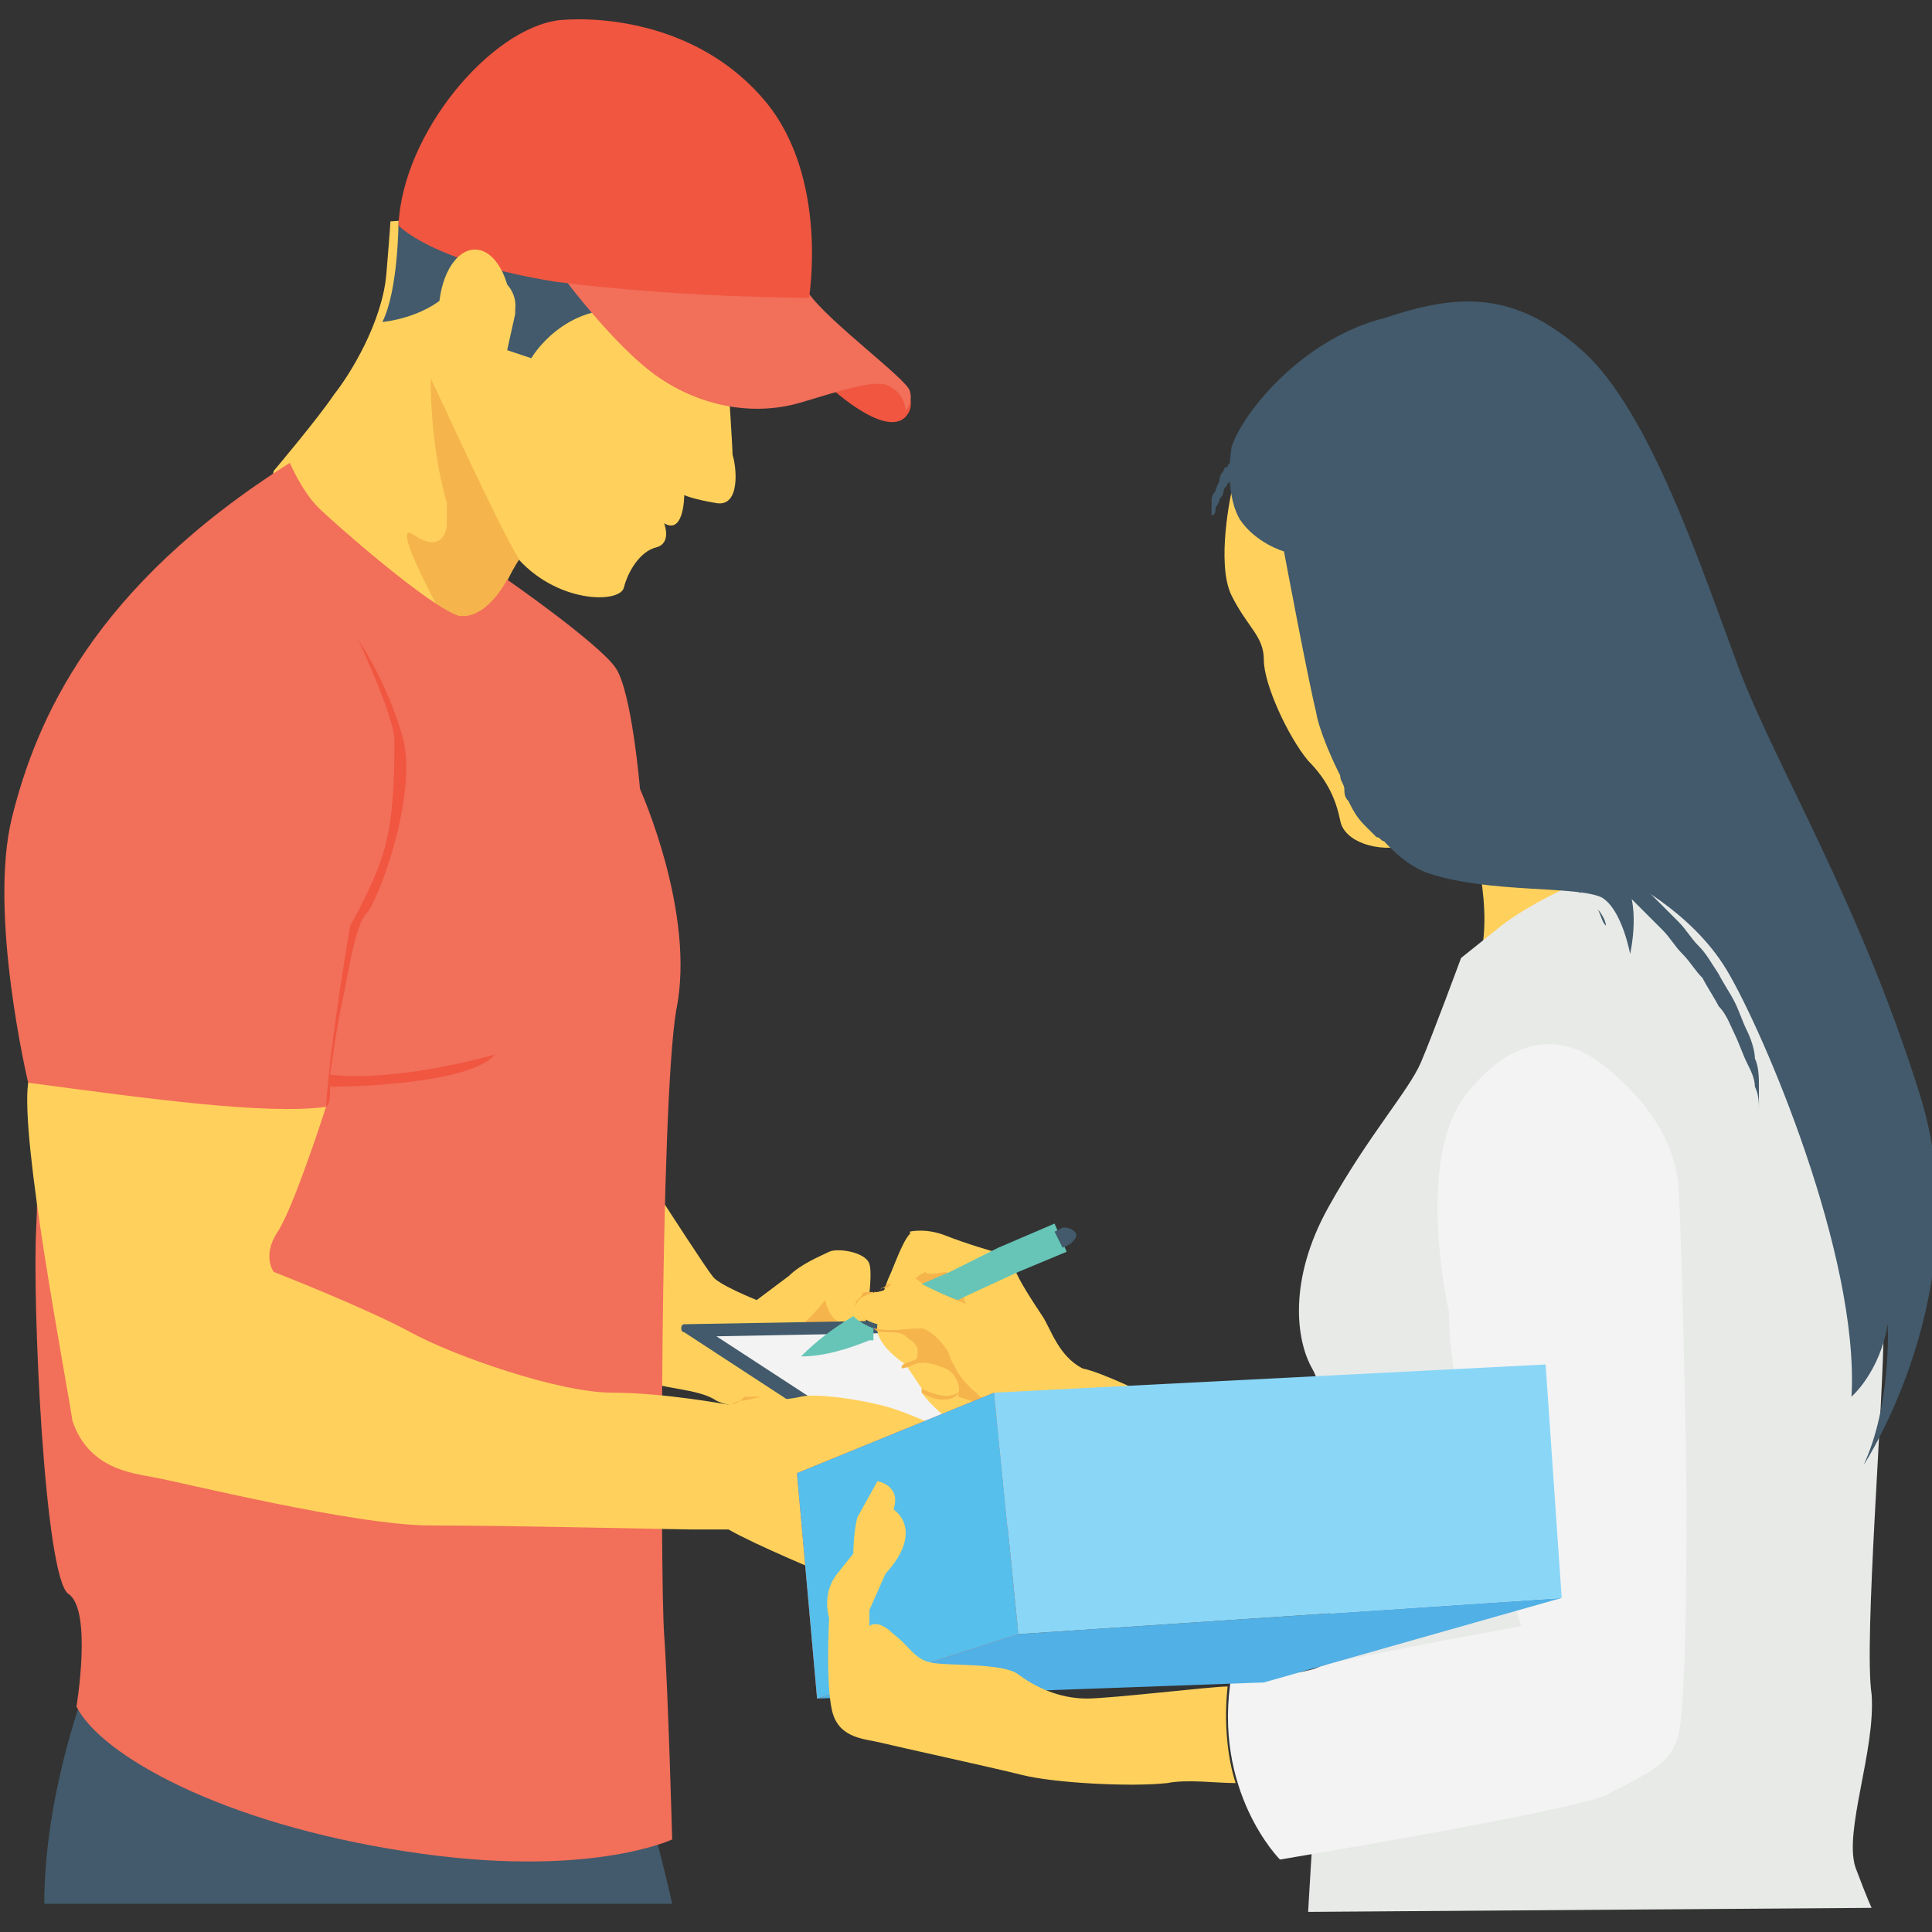 <?xml version="1.0" encoding="utf-8"?>
<!-- Generator: Adobe Illustrator 18.0.0, SVG Export Plug-In . SVG Version: 6.00 Build 0)  -->
<!DOCTYPE svg PUBLIC "-//W3C//DTD SVG 1.1//EN" "http://www.w3.org/Graphics/SVG/1.1/DTD/svg11.dtd">
<svg version="1.1" id="Layer_1" xmlns="http://www.w3.org/2000/svg" xmlns:xlink="http://www.w3.org/1999/xlink" x="0px" y="0px"
	 viewBox="0 0 48 48" enable-background="new 0 0 48 48" xml:space="preserve">
<rect x="0" y="0" width="48" height="48" fill="#333333" stroke="none"/>
<g>
	<ellipse fill="#F5B54C" cx="20.6" cy="32.7" rx="0.8" ry="0.9"/>
	<path fill="#FFD15C" d="M16.5,29.9c0,0,1.1,1.7,1.2,1.8c0.1,0.2,1.1,0.6,1.1,0.6s0.4-0.3,0.8-0.6c0.3-0.3,0.8-0.5,1-0.6
		c0.2-0.1,0.9,0,1,0.3c0.1,0.3-0.1,1.5-0.1,1.5s-0.8,0.3-1-0.6c0,0-0.6,0.8-1.1,0.9C18.8,33.3,20,35,20,35s-1.6,0.1-2.2-0.2
		c-0.6-0.4-1.7-0.2-2.6-0.9C14.3,33.1,16.5,29.9,16.5,29.9z"/>
	<path fill="#F5B54C" d="M18.1,34.9C18.1,34.9,18.1,34.9,18.1,34.9c0.1,0,0.2-0.1,0.3-0.1c0.2,0,0.4-0.1,0.6-0.1c0.1,0,0.1,0,0.2,0
		c0.1,0,0.1,0,0.2,0c0.1,0,0.1,0,0.2,0c0,0,0.1,0,0.1,0c0,0,0.1,0,0.1,0c0,0,0.1,0,0.1,0c0.1,0,0.1,0,0.1,0s0,0-0.1,0
		c0,0-0.1,0-0.1,0c0,0-0.1,0-0.1,0c0,0-0.1,0-0.1,0c0,0-0.1,0-0.2,0c-0.1,0-0.2,0-0.3,0c-0.1,0-0.2,0-0.3,0c-0.1,0-0.2,0-0.3,0
		C18.3,34.9,18.2,34.9,18.1,34.9C18.1,34.9,18.1,34.9,18.1,34.9z"/>
	<path fill="#F5B54C" d="M21.5,32.8C21.4,32.8,21.4,32.8,21.5,32.8c-0.1-0.1-0.1-0.1-0.1-0.2c0,0,0,0,0,0c0,0,0,0,0,0c0,0,0,0,0-0.1
		c0,0,0-0.1,0.1-0.1c0,0,0.1,0,0.1-0.1c0,0,0.1,0,0.1-0.1c0,0,0,0,0,0c0,0,0,0,0-0.1c0,0-0.1,0-0.1,0c0,0-0.1,0-0.1,0
		c0,0-0.1,0-0.1,0.1c0,0-0.1,0.1-0.1,0.1c0,0-0.1,0.1,0,0.2c0,0,0,0.1,0,0.1c0,0,0,0,0,0l0,0l0,0l0,0l0,0l0,0l0,0l0,0l0,0
		c0,0,0.1,0.1,0.1,0.1c0,0,0,0,0.1,0C21.5,32.9,21.5,32.8,21.5,32.8L21.5,32.8C21.5,32.8,21.5,32.8,21.5,32.8z"/>
	<path fill="#425A6B" d="M17,33.1l9.8,6.4l5.3-2l-9.4-4.7L17,32.9C16.9,32.9,16.9,33.1,17,33.1z"/>
	<polygon fill="#F3F3F3" points="17.8,33.2 26.7,39 31.3,37.3 23.1,33.1 	"/>
	<path fill="#425A6B" d="M15.8,44.2L2.1,42c0,0-1,2.6-1,5.3h15.6C16.7,47.3,16.2,45,15.8,44.2z"/>
	<path fill="#FFD15C" d="M18.1,9.6c0,0,0.1,1.5,0.1,1.7c0.1,0.3,0.2,1.3-0.4,1.2c-0.6-0.1-0.8-0.2-0.8-0.2s0,1-0.5,0.7
		c0,0,0.2,0.5-0.2,0.6c-0.4,0.1-0.7,0.6-0.8,1c-0.1,0.4-1.7,0.4-2.7-0.8c0,0-0.5,0.7-0.7,1.8c-0.2,1.1-0.2,1.1-0.2,1.1
		s-5.2-4.4-5.2-4.5c0,0,0.1-0.5,0.1-0.5s1.1-1.3,1.5-1.9c0.4-0.5,1.2-1.8,1.3-3s0.1-1.3,0.1-1.3L14,5.2L18.1,9.6z"/>
	<path fill="#425A6B" d="M11.3,7.1c0.5-0.7,1.6-0.2,1.5,0.6c0,0,0,0.1,0,0.1c-0.2,0.9-0.2,0.9-0.2,0.9l0.6,0.2c0,0,0.8-1.4,2.5-1.2
		c1.7,0.1,1.7-1.1,1.7-1.2s-4-1.9-4.1-1.9c-0.1,0-3.4,0.9-3.4,0.9s0,1.7-0.4,2.5C9.5,8,10.7,7.9,11.3,7.1z"/>
	<path fill="#F5B54C" d="M21.2,38.7c0,0,0-0.1,0.1-0.2c0-0.1,0.1-0.1,0.1-0.2c0,0,0.1-0.1,0.1-0.1c0,0,0.1-0.1,0.1-0.1
		c0,0,0.1-0.1,0.1-0.1c0,0,0.1-0.1,0.1-0.1c0.1-0.1,0.1-0.1,0.2-0.2c0.1-0.1,0.2-0.2,0.2-0.2s0,0.1-0.1,0.2c0,0.1-0.1,0.1-0.1,0.2
		c0,0-0.1,0.1-0.1,0.1c0,0-0.1,0.1-0.1,0.1c0,0-0.1,0.1-0.1,0.1c0,0-0.1,0.1-0.1,0.1c-0.1,0.1-0.1,0.1-0.2,0.2
		C21.3,38.6,21.2,38.7,21.2,38.7z"/>
	<path fill="#F05640" d="M22.6,10.2c-0.4,0.9-2-0.6-2-0.6l-0.4-0.6h0.7C20.9,9.1,22.9,9.3,22.6,10.2z"/>
	<path fill="#F26F5A" d="M13.7,6.5c0,0,1.5,2.1,2.7,2.9c1.2,0.8,2.5,0.9,3.5,0.6c1-0.3,1.9-0.6,2.2-0.4c0.4,0.2,0.4,0.6,0.4,0.6
		s0.2-0.2,0.1-0.5c-0.1-0.3-2-1.7-2.5-2.4c-0.5-0.6-0.5-0.6-0.5-0.6l-6-0.3L13.7,6.5z"/>
	<path fill="#F05640" d="M9.9,5.6c0,0,0.8,0.9,3.9,1.4c3.1,0.4,6.3,0.4,6.3,0.4s0.5-3-1.1-4.9c-1.6-1.9-4-2.1-5.1-2
		C12.2,0.7,10,3.3,9.9,5.6z"/>
	<ellipse fill="#FFD15C" cx="11.8" cy="7.8" rx="0.9" ry="1.6"/>
	<path fill="#F5B54C" d="M12.9,13.9c0,0-0.5,0.7-0.7,1.8c-0.2,1.1-0.2,1.1-0.2,1.1s-0.1-0.1-0.2-0.1c-0.8-1.3-2.2-3.9-1.5-3.4
		c0.6,0.4,0.8,0,0.8-0.3c0-0.2,0-0.3,0-0.5c-0.2-0.7-0.4-1.8-0.4-3.1C11,10,12.3,12.9,12.9,13.9z"/>
	<path fill="#F26F5A" d="M7.2,11.5c0,0,0.3,0.7,0.7,1.1c0.4,0.4,2.8,2.5,3.5,2.7c0.7,0.1,1.2-0.9,1.2-0.9s2.3,1.6,2.7,2.2
		c0.4,0.6,0.6,3,0.6,3s1.4,3.1,0.9,5.5c-0.4,2.4-0.4,14.1-0.3,15.5c0.1,1.4,0.2,5.1,0.2,5.1s-2.1,1-6.6,0.3
		c-4.6-0.7-7.6-2.4-8.2-3.6c0,0,0.4-2.4-0.2-2.8s-0.9-7.3-0.8-9.1c0.1-1.8-0.2-3.6-0.2-3.6s-1-4.2-0.4-6.6
		C0.9,17.9,2.3,14.6,7.2,11.5z"/>
	<path fill="#FFD15C" d="M0.7,26.9c3,0.4,5.9,0.8,7.4,0.6c0,0-0.8,2.5-1.2,3.1c-0.4,0.6-0.1,1-0.1,1s2.3,0.9,3.4,1.5
		c1.1,0.6,3.7,1.5,5,1.5c1.3,0,2.9,0.3,2.9,0.3s1.4-0.1,1.8-0.2c0.4-0.1,1.7,0.1,2.3,0.3c0.6,0.2,1.2,0.5,1.2,0.5l-2.9,3.6
		c0,0-1.7-0.7-2.4-1.1c0,0-0.5,0-0.9,0c-0.3,0-4.5-0.1-6.5-0.1c-1.9,0-6.3-1.1-6.9-1.2c-0.5-0.1-1.6-0.2-2-1.4
		C1.6,34,0.5,28.3,0.7,26.9z"/>
	<circle fill="#F5B54C" cx="23.3" cy="31.9" r="0.9"/>
	<path fill="#FFD15C" d="M23,31.6c0,0-0.3,0.1-0.3,0.3c-0.1,0.2-0.5,0.9-0.5,0.9l-0.4-0.2c0,0,0.2-0.7,0.3-0.9
		c0.1-0.2,0.4-1.1,0.6-1.1c0.2,0,0.4,0.1,0.4,0.1L23,31.6z"/>
	<path fill="#F5B54C" d="M21.7,32.2C21.7,32.2,21.7,32.2,21.7,32.2c0.1,0,0.1-0.1,0.1-0.1c0,0,0.1-0.1,0.1-0.1
		c0.1,0,0.1-0.1,0.2-0.1c0,0,0.1,0,0.1,0c0,0,0.1,0,0.1,0c0,0,0.1,0,0.1,0c0,0,0.1,0,0.1,0c0,0,0.1,0,0.1,0c0,0,0,0,0.1,0
		c0,0,0,0,0,0s0,0,0,0c0,0,0,0-0.1,0c0,0,0,0,0,0c0,0,0,0,0,0c0,0,0,0-0.1,0c0,0-0.1,0-0.1,0c0,0-0.1,0-0.1,0c0,0-0.1,0-0.1,0
		c-0.1,0-0.1,0.1-0.2,0.1c-0.1,0-0.1,0-0.2,0.1c0,0-0.1,0-0.1,0C21.8,32.2,21.8,32.2,21.7,32.2C21.7,32.2,21.7,32.2,21.7,32.2z"/>
	<path fill="#FFD15C" d="M28.6,34.7L25,35.2l-1.4,0.1c0,0-0.5-0.4-0.7-0.7l0,0c0,0,0,0,0-0.1c-0.2-0.3-0.4-0.6-0.4-0.6
		s-0.8-0.5-0.7-1c0,0-0.4-0.1-0.5-0.3c-0.1-0.2,0-0.4,0.5-0.5c0.5-0.1,0.7-0.5,1-0.3C23,32,24,32.4,24,32.4c0,0-0.1-0.2-0.1-0.4
		c0,0-0.3-0.3-0.4-0.4c0,0-0.5,0.1-0.5,0l-0.4-1c0,0,0.4-0.1,0.9,0.1c0.5,0.2,1.2,0.4,1.2,0.4s0.4,0.1,0.5,0.4
		c0.1,0.3,0.5,0.9,0.7,1.2c0.2,0.3,0.4,1,1,1.3C27.4,34.1,28.6,34.7,28.6,34.7z"/>
	<path fill="#F5B54C" d="M21.7,33c0.1,0.1,0.2,0.1,0.4,0.1c0.1,0,0.3,0,0.4,0.1c0.1,0.1,0.2,0.1,0.3,0.3c0,0.1,0,0.3-0.1,0.4
		c0.3-0.1,0.5,0,0.8,0.1c0.2,0.1,0.4,0.4,0.3,0.7c0.3,0.1,0.7,0.2,1,0.4c-0.4-0.4-0.9-0.7-1.1-1.2c-0.1-0.1-0.1-0.3-0.2-0.4
		C23.3,33.2,23,33,22.9,33C22.5,33,22.2,33.1,21.7,33z"/>
	<path fill="#F5B54C" d="M22.4,34C22.4,34,22.4,34,22.4,34c0-0.1,0-0.1,0.3-0.2c0.2-0.1,0.3-0.3,0.3-0.3S23,33.9,22.4,34z"/>
	<path fill="#F5B54C" d="M23.9,34.4v0.1c-0.2,0.4-0.7,0.3-1,0.1l0,0c0,0,0,0,0-0.1c0.8,0.4,1,0,1,0L23.9,34.4z"/>
	<path fill="#67C5B8" d="M21.7,33c0,0.1,0,0.2,0,0.3l-0.1,0c-0.5,0.2-1.1,0.4-1.7,0.4l0,0l0,0c0.4-0.4,0.8-0.7,1.3-1c0,0,0,0,0,0
		C21.4,32.9,21.7,33,21.7,33z"/>
	<path fill="#67C5B8" d="M26.5,31.1l-1.2,0.5L24,32.2l-0.2,0.1c-0.3-0.1-0.7-0.3-0.9-0.4l0.7-0.3l1.2-0.6l1.4-0.6L26.5,31.1z"/>
	<path fill="#425A6B" d="M26.6,30.9L26.4,31l-0.2-0.4l0.2-0.1c0.1,0,0.2,0,0.3,0.1C26.8,30.7,26.7,30.8,26.6,30.9z"/>
	<path fill="#FFD15C" d="M36.5,20.5c0,0,0.7,2.2,0.2,3.5c-0.5,1.3,1,0.8,1.1,0.7c0.1-0.1,3-3.9,3-3.9L36.5,20.5z"/>
	<path fill="#E8EAE8" d="M36.3,23.8c0,0,0.5-0.4,1-0.8c0.5-0.4,2.2-1.4,3.3-1.4c1-0.1,2.4,0.3,2.4,0.3s3.8,9.2,3.8,11
		c0,1.9-0.5,7.9-0.3,9.2c0.1,1.4-0.7,3.4-0.4,4.3c0.3,0.8,0.4,1,0.4,1l-14,0.1c0,0,0.4-7.1,0.7-8.4c0.3-1.4-0.2-4.4-0.6-5.1
		c-0.4-0.7-0.6-2.2,0.4-4c1-1.8,2-2.9,2.3-3.6S36.3,23.8,36.3,23.8z"/>
	<path fill="#FFD15C" d="M31,11.9l-0.4,0.3c0,0-0.4,1.8,0,2.6c0.4,0.8,0.8,1,0.8,1.6c0,0.6,0.6,1.9,1.1,2.5c0.5,0.5,0.7,1,0.8,1.5
		c0.1,0.5,0.9,0.8,1.7,0.6c0.8-0.3,0.7-5.9,0.7-5.9L31,11.9z"/>
	<path fill="#425A6B" d="M30.6,11.1c0,0-0.2,1.1,0.2,1.8c0.4,0.6,1.1,0.8,1.1,0.8s0.6,3.2,0.8,4c0.1,0.7,1.3,3.5,2.8,4
		c1.5,0.5,3.7,0.3,4.3,0.6c0.5,0.3,0.7,1.4,0.7,1.4s0.3-1.3-0.2-1.9c0,0,1.7,0.8,2.6,2.3c0.9,1.5,3.3,7.1,3.1,10.6
		c0,0,0.7-0.6,0.9-1.8c0,0,0.1,2-0.6,3.5c0,0,2.9-4.4,1.4-9.2c-1.5-4.8-3.6-8.2-4.5-10.6c-0.9-2.4-2.2-6.4-3.9-7.9
		c-1.7-1.5-3.1-1.4-4.9-0.8C32.4,8.4,30.9,10.2,30.6,11.1z"/>
	<path fill="#425A6B" d="M34,18.5c0,0,0,0,0,0.1c0,0,0,0.1,0,0.1c0,0,0,0,0,0c0,0,0,0,0,0c0,0,0,0,0,0c0,0,0,0,0,0.1
		c0,0,0,0.1,0,0.1c0,0,0,0.1,0,0.1c0,0.1,0,0.1,0,0.2c0,0.1,0,0.2,0.1,0.2c0,0.1,0.1,0.2,0.1,0.3c0.1,0.2,0.2,0.4,0.3,0.6
		c0.1,0.1,0.1,0.2,0.2,0.3c0,0,0.1,0.1,0.1,0.1c0,0,0.1,0.1,0.1,0.1c0,0,0.1,0.1,0.1,0.1c0,0,0.1,0.1,0.2,0.1c0,0,0.1,0.1,0.2,0.1
		l0.1,0.1c0,0,0,0,0,0l0,0c0.1,0,0.1,0.1,0.2,0.1c0.1,0,0.1,0.1,0.2,0.1c0.1,0,0.1,0,0.2,0.1l0.1,0c0,0,0,0,0,0l0.1,0
		c0.3,0.1,0.5,0.1,0.8,0.1c0.3,0,0.6,0.1,0.8,0.1c0.3,0,0.5,0.1,0.8,0.2c0.2,0.1,0.5,0.2,0.6,0.3c0.2,0.1,0.3,0.3,0.4,0.4
		c0.1,0.2,0.1,0.3,0.2,0.4c0,0.1,0,0.2,0,0.3c0,0.1,0,0.1,0,0.1s0,0,0-0.1c0-0.1,0-0.2,0-0.3c0-0.1-0.1-0.3-0.2-0.4
		c-0.1-0.1-0.2-0.3-0.4-0.4c-0.2-0.1-0.4-0.2-0.6-0.3c-0.2-0.1-0.5-0.1-0.7-0.1c-0.3,0-0.5,0-0.8,0c-0.3,0-0.6,0-0.9-0.1
		c-0.3-0.1-0.6-0.1-0.9-0.3l-0.1,0c0,0,0,0,0,0l-0.1-0.1c-0.1,0-0.1-0.1-0.2-0.1c-0.1,0-0.1-0.1-0.2-0.1c-0.1,0-0.1-0.1-0.2-0.1
		c-0.1,0-0.1-0.1-0.2-0.1c-0.1,0-0.1-0.1-0.2-0.1c-0.1-0.1-0.2-0.2-0.3-0.3c-0.2-0.2-0.3-0.4-0.4-0.6c-0.1-0.1-0.1-0.2-0.1-0.3
		c0-0.1-0.1-0.2-0.1-0.3c0-0.1,0-0.2-0.1-0.3c0,0,0-0.1,0-0.1c0,0,0-0.1,0-0.1c0,0,0-0.1,0-0.1c0,0,0-0.1,0-0.1c0,0,0-0.1,0-0.1
		c0-0.1,0-0.1,0-0.1L34,18.5z"/>
	<path fill="#425A6B" d="M39.7,20.9C39.7,20.9,39.7,20.9,39.7,20.9c0.1,0.1,0.2,0.2,0.3,0.3c0.2,0.2,0.4,0.4,0.7,0.7
		c0.3,0.3,0.6,0.6,1,1c0.2,0.2,0.3,0.4,0.5,0.6c0.2,0.2,0.3,0.4,0.5,0.7c0.1,0.2,0.3,0.5,0.4,0.7c0.1,0.2,0.2,0.5,0.3,0.7
		c0.1,0.2,0.2,0.5,0.2,0.7c0.1,0.2,0.1,0.5,0.1,0.7c0,0.2,0,0.4,0,0.6c0,0.2,0,0.3,0,0.4c0,0.1,0,0.2,0,0.3c0,0.1,0,0.1,0,0.1
		s0,0,0-0.1c0-0.1,0-0.2,0-0.3c0-0.1,0-0.3,0-0.4c0-0.2,0-0.4-0.1-0.6c0-0.2-0.1-0.4-0.2-0.6c-0.1-0.2-0.2-0.5-0.3-0.7
		c-0.1-0.2-0.2-0.5-0.4-0.7c-0.1-0.2-0.3-0.5-0.4-0.7c-0.2-0.2-0.3-0.4-0.5-0.6c-0.2-0.2-0.3-0.4-0.5-0.6c-0.4-0.4-0.7-0.7-1-1
		c-0.3-0.3-0.6-0.5-0.7-0.7c-0.1-0.1-0.2-0.2-0.2-0.2c0,0-0.1-0.1-0.1-0.1L39.7,20.9z"/>
	<path fill="#425A6B" d="M31.2,11.2C31.2,11.2,31.2,11.2,31.2,11.2c-0.1,0.1-0.1,0.1-0.1,0.1c0,0,0,0,0,0.1s0,0-0.1,0.1
		c0,0,0,0-0.1,0.1c0,0,0,0.1-0.1,0.1c0,0,0,0.1-0.1,0.1c0,0,0,0.1-0.1,0.1c0,0,0,0.1-0.1,0.1c0,0.1-0.1,0.1-0.1,0.2
		c0,0.1-0.1,0.2-0.1,0.2c0,0.1-0.1,0.2-0.1,0.2c0,0.1,0,0.2-0.1,0.2c0,0,0,0.1,0,0.1c0,0,0,0.1,0,0.1c0,0,0,0.1,0,0.1
		c0,0,0,0.1,0,0.1c0,0,0,0.1,0,0.1c0,0,0,0.1,0,0.1c0,0.1,0,0.1,0,0.1c0,0.1,0,0.1,0,0.1s0,0,0-0.1c0,0,0-0.1,0-0.1c0,0,0-0.1,0-0.1
		c0,0,0-0.1,0-0.1c0,0,0-0.1,0-0.1c0,0,0-0.1,0-0.1c0,0,0-0.1,0-0.1c0,0,0-0.1,0-0.1c0-0.1,0-0.2,0-0.3c0-0.1,0-0.2,0.1-0.3
		c0-0.1,0.1-0.2,0.1-0.3c0-0.1,0.1-0.2,0.1-0.2c0,0,0-0.1,0.1-0.1c0,0,0-0.1,0.1-0.1c0,0,0-0.1,0.1-0.1c0,0,0-0.1,0.1-0.1
		c0,0,0-0.1,0.1-0.1c0,0,0,0,0.1-0.1c0,0,0,0,0-0.1c0,0,0,0,0,0C31,11,31.1,11,31.1,11L31.2,11.2z"/>
	<path fill="#F3F3F3" d="M36,32.6c0,0-0.9-3.9,0.5-5.5c1.3-1.6,2.5-1.2,3.1-0.8c0.6,0.4,2,1.6,2.1,3.2c0.1,1.6,0.2,6.9,0.2,7.9
		c0,1,0,4.9-0.2,5.7c-0.2,0.8-0.9,1-1.8,1.5c-0.9,0.4-8.1,1.6-8.1,1.6s-1.7-1.7-1.2-4.6c0,0,1.6,0.1,2.2-0.2c0.6-0.2,5-1,5-1
		S36,35.4,36,32.6z"/>
	<polygon fill="#51B0E5" points="25.3,40.5 25.3,40.6 38.8,39.7 31.4,41.8 20.3,42.2 	"/>
	<polygon fill="#F05640" points="19.8,36.6 24.7,34.6 25.3,40.6 20.3,42.2 	"/>
	<polygon fill="#56BFEB" points="19.8,36.6 24.7,34.6 25.3,40.6 20.3,42.2 	"/>
	<polygon fill="#8AD6F7" points="38.8,39.7 25.3,40.6 24.7,34.6 38.4,33.9 	"/>
	<path fill="#FFD15C" d="M30.7,44.3c-0.5,0-1.2-0.1-1.7,0c-0.9,0.1-2.8,0-3.6-0.2c-0.8-0.2-3.1-0.7-3.5-0.8c-0.4-0.1-1-0.1-1.2-0.7
		c-0.2-0.6-0.1-2.4-0.1-2.4s-0.2-0.6,0.2-1.1c0.4-0.5,0.4-0.5,0.4-0.5s0-0.5,0.1-0.9l0.5-0.9c0,0,0.6,0.1,0.4,0.7
		c0,0,0.8,0.5-0.2,1.6L21.6,40v0.4c0,0,0.2-0.2,0.6,0.2c0.4,0.3,0.5,0.6,0.9,0.7c0.4,0.1,1.8,0,2.2,0.3c0.4,0.3,1,0.6,1.7,0.6
		c0.6,0,3.1-0.3,3.5-0.3C30.4,42.8,30.5,43.7,30.7,44.3z"/>
	<path fill="#F05640" d="M8.1,27.5c0.1-0.1,0.1-0.2,0.1-0.5c0,0,3.4,0,4.1-0.8c0,0-2.4,0.7-4.1,0.5c0,0,0.2-1.4,0.3-1.8
		c0.1-0.4,0.3-1.9,0.6-2.2c0.3-0.3,1.3-3,0.9-4.4c-0.4-1.4-1.1-2.4-1.1-2.4s0.9,1.9,0.9,2.5c0,0.5,0,1.7-0.2,2.5
		C9.4,21.8,8.7,23,8.7,23S8.2,25.9,8.1,27.5z"/>
</g>
</svg>

